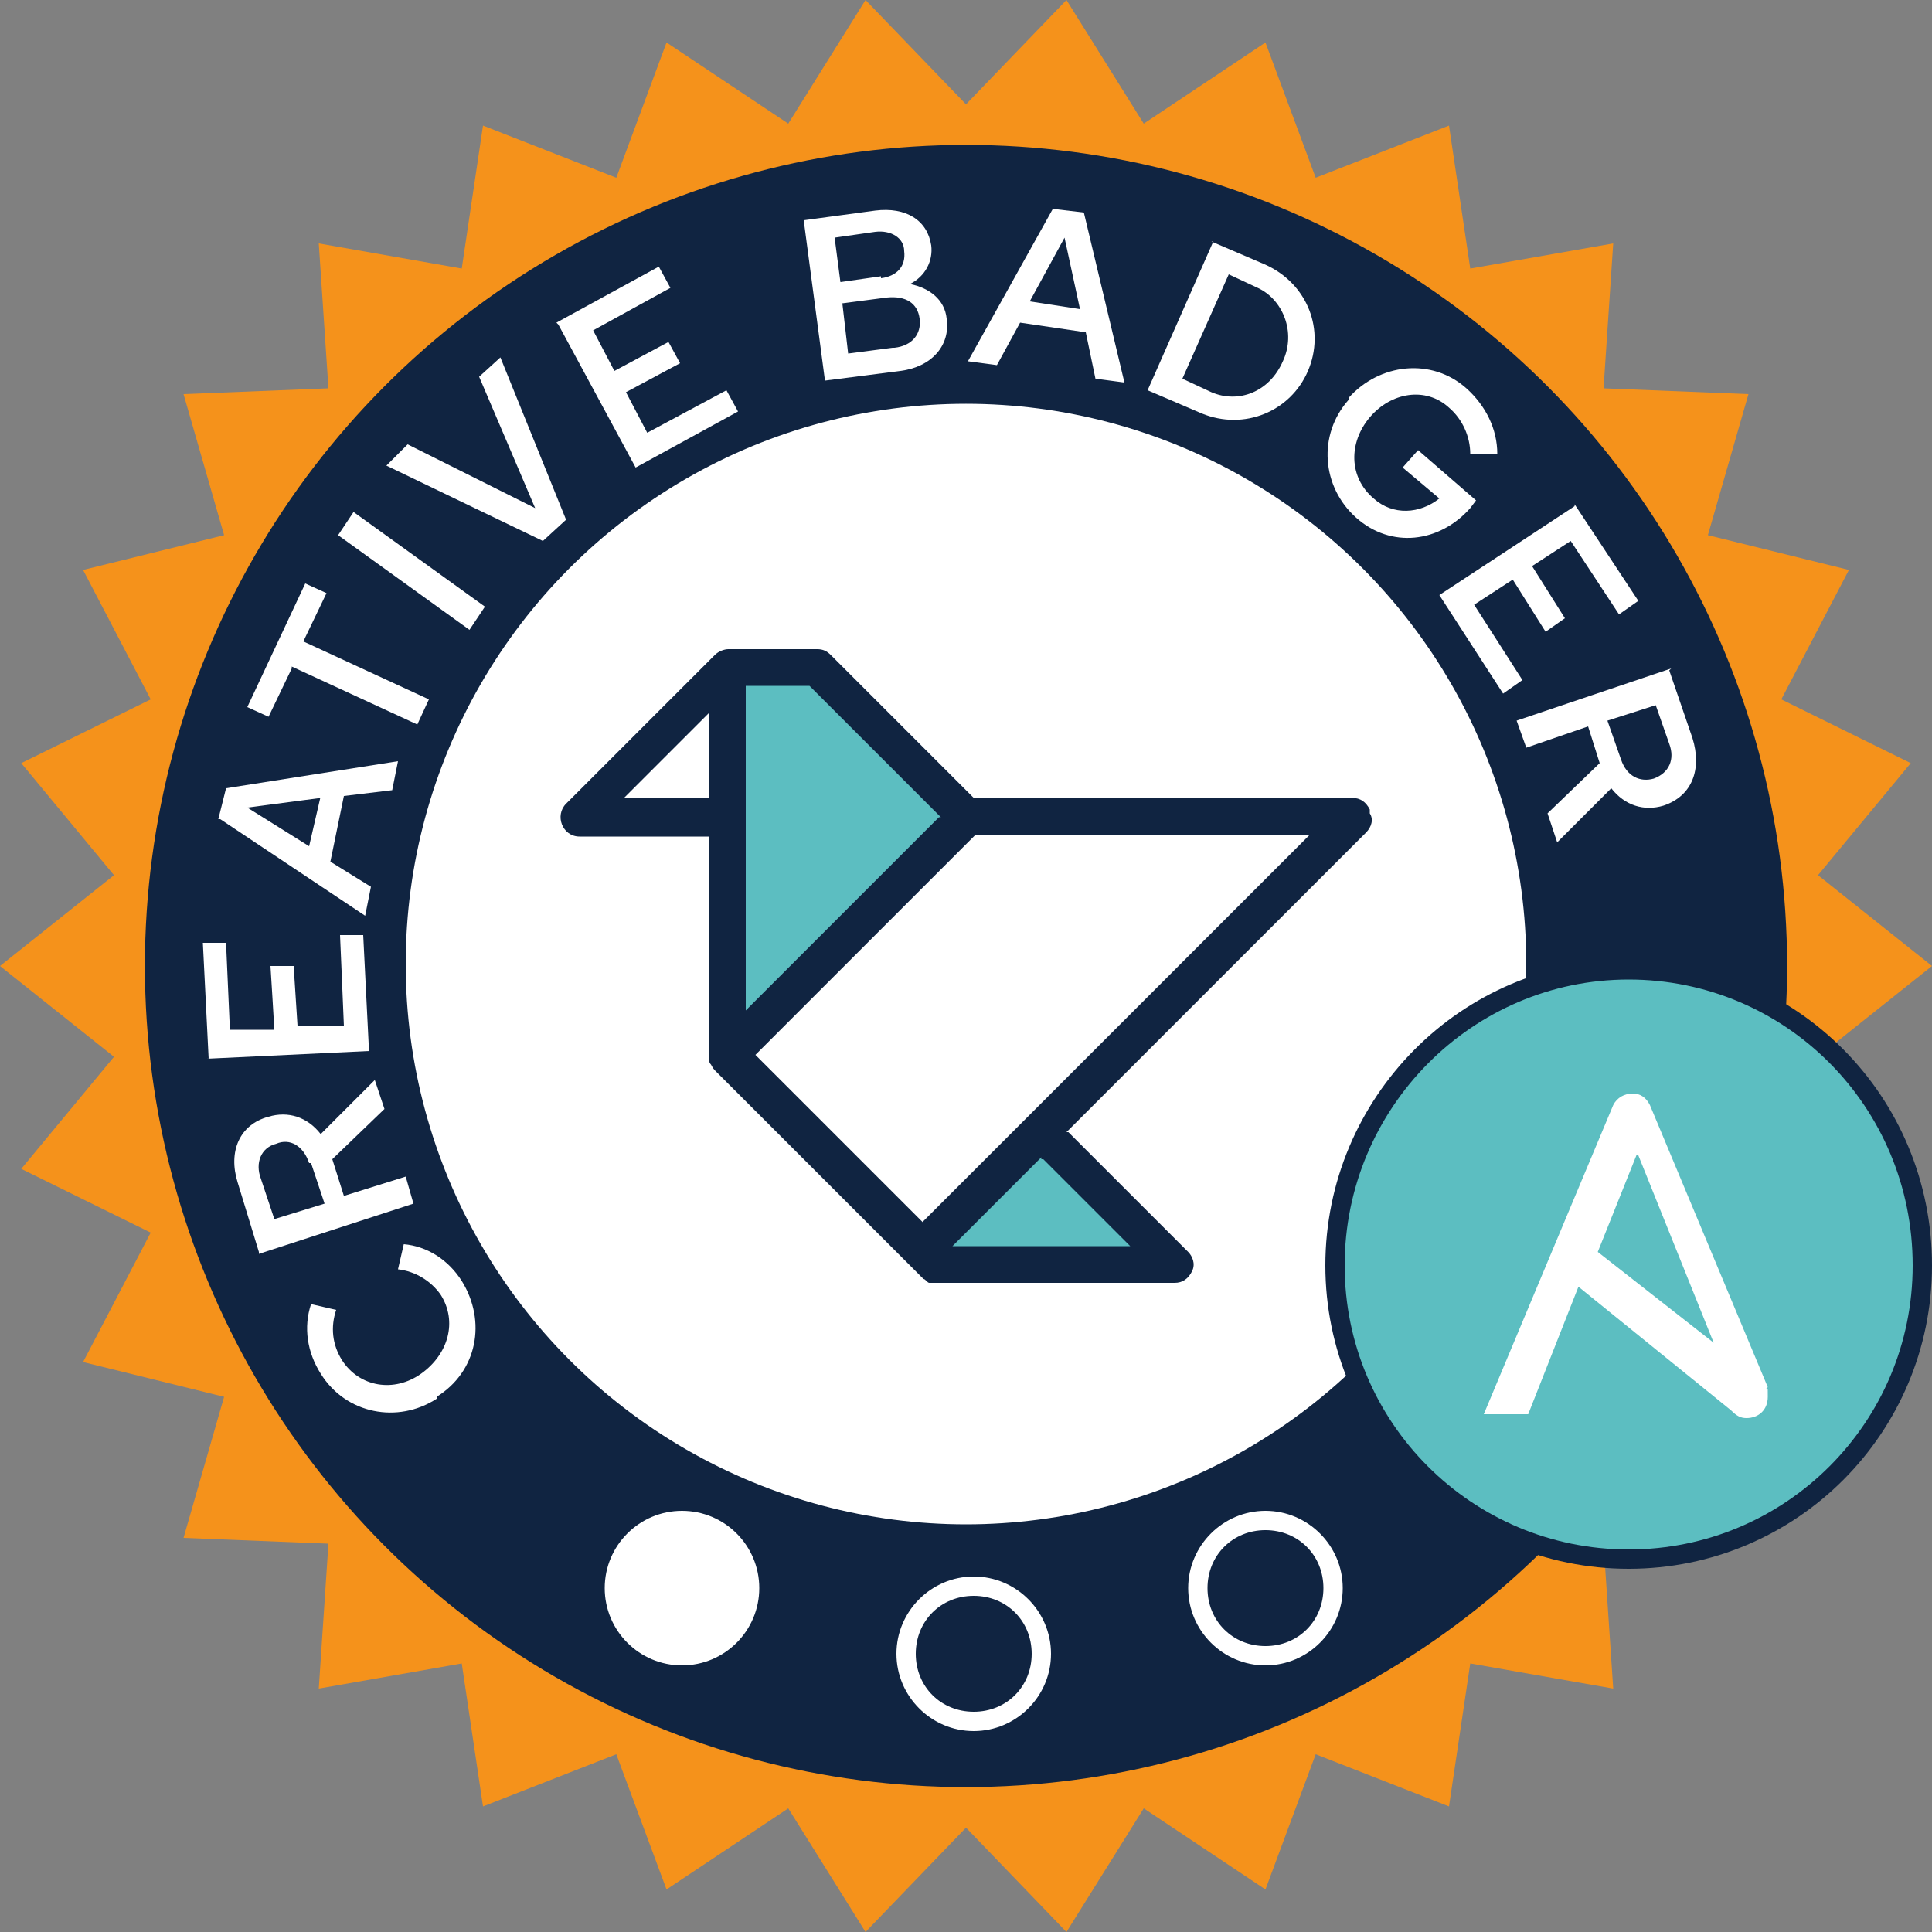 <?xml version="1.0" encoding="UTF-8"?>
<svg id="Layer_1" data-name="Layer 1" xmlns="http://www.w3.org/2000/svg" version="1.1" viewBox="0 0 100 100">
  <rect x="0" y="0" width="100" height="100" fill="#808080" stroke="none"/>
  <defs>
    <style>
      .cls-1 {
        fill: #102441;
      }

      .cls-1, .cls-2, .cls-3, .cls-4 {
        stroke-width: 0px;
      }

      .cls-2 {
        fill: #f5921b;
      }

      .cls-3, .cls-5 {
        fill: #5cbec1;
      }

      .cls-4 {
        fill: #fff;
      }

      .cls-5 {
        stroke: #102441;
        stroke-miterlimit: 10;
      }
    </style>
  </defs>
  <polygon class="cls-2" points="94.1 54.7 100 50 94.1 45.3 98.9 39.5 92.2 36.2 95.7 29.5 88.4 27.7 90.5 20.4 83 20.1 83.5 12.6 76.1 13.9 75 6.5 68.1 9.2 65.5 2.2 59.2 6.4 55.2 0 50 5.4 44.8 0 40.8 6.4 34.5 2.2 31.9 9.2 25 6.5 23.9 13.9 16.5 12.6 17 20.1 9.5 20.4 11.6 27.7 4.3 29.5 7.8 36.2 1.1 39.5 5.9 45.3 0 50 5.9 54.7 1.1 60.5 7.8 63.8 4.3 70.5 11.6 72.3 9.5 79.6 17 79.9 16.5 87.4 23.9 86.1 25 93.5 31.9 90.8 34.5 97.8 40.8 93.6 44.8 100 50 94.6 55.2 100 59.2 93.6 65.5 97.8 68.1 90.8 75 93.5 76.1 86.1 83.5 87.4 83 79.9 90.5 79.6 88.4 72.3 95.7 70.5 92.2 63.8 98.9 60.5 94.1 54.7"/>
  <circle class="cls-1" cx="50" cy="50" r="42.5"/>
  <g>
    <path class="cls-4" d="M22.6,72.4c-2,1.3-4.7.8-6-1.3-.7-1.1-.9-2.4-.5-3.6l1.3.3c-.3.9-.2,1.8.3,2.6.9,1.4,2.7,1.7,4.1.7s1.9-2.7,1-4.1c-.5-.7-1.3-1.2-2.2-1.3l.3-1.3c1.2.1,2.3.8,3,1.9,1.3,2.1.8,4.7-1.3,6Z"/>
    <path class="cls-4" d="M13.4,64.8l-1.1-3.6c-.5-1.6.1-3,1.6-3.4,1-.3,2,0,2.7.9l2.8-2.8.5,1.5-2.7,2.6.6,1.9,3.2-1,.4,1.4-8,2.6ZM16,60.2c-.3-.9-1-1.3-1.7-1-.8.2-1.1,1-.8,1.8l.7,2.1,2.6-.8-.7-2.1Z"/>
    <path class="cls-4" d="M10.8,54.8l-.3-6h1.2c0,0,.2,4.5.2,4.5h2.3c0-.1-.2-3.3-.2-3.3h1.2c0,0,.2,3.1.2,3.1h2.4c0-.1-.2-4.7-.2-4.7h1.2c0,0,.3,6,.3,6l-8.4.4Z"/>
    <path class="cls-4" d="M11.3,42.4l.4-1.6,8.9-1.4-.3,1.5-2.5.3-.7,3.4,2.1,1.3-.3,1.5-7.5-5ZM16.6,41.3l-3.8.5,3.2,2,.6-2.6Z"/>
    <path class="cls-4" d="M15.1,34.6l-1.2,2.5-1.1-.5,3-6.4,1.1.5-1.2,2.5,6.5,3-.6,1.3-6.5-3Z"/>
    <path class="cls-4" d="M17.5,27.7l.8-1.2,6.8,4.9-.8,1.2-6.8-4.9Z"/>
    <path class="cls-4" d="M20,24.1l1.1-1.1,6.6,3.3-2.9-6.8,1.1-1,3.4,8.4-1.2,1.1-8.1-3.9Z"/>
    <path class="cls-4" d="M28.8,16.7l5.3-2.9.6,1.1-4,2.2,1.1,2.1,2.8-1.5.6,1.1-2.8,1.5,1.1,2.1,4.1-2.2.6,1.1-5.3,2.9-4-7.4Z"/>
    <path class="cls-4" d="M41.6,11.4l3.7-.5c1.6-.2,2.7.5,2.9,1.8.1.8-.3,1.6-1.1,2,1,.2,1.8.8,1.9,1.8.2,1.4-.8,2.5-2.4,2.7l-3.9.5-1.1-8.3ZM45.6,14.4c.8-.1,1.3-.6,1.2-1.4,0-.7-.7-1.1-1.5-1l-2.1.3.3,2.3,2.1-.3ZM46.3,18c.9-.1,1.4-.7,1.3-1.5-.1-.8-.7-1.2-1.7-1.1l-2.3.3.3,2.6,2.3-.3Z"/>
    <path class="cls-4" d="M54.4,10.8l1.7.2,2.1,8.8-1.5-.2-.5-2.4-3.4-.5-1.2,2.2-1.5-.2,4.4-7.9ZM55.9,16l-.8-3.7-1.8,3.3,2.6.4Z"/>
    <path class="cls-4" d="M62.7,12.5l2.8,1.2c2.2,1,3.1,3.4,2.2,5.5s-3.3,3.1-5.5,2.2l-2.8-1.2,3.4-7.7ZM62.7,20.3c1.4.6,3,0,3.7-1.6.7-1.5,0-3.2-1.3-3.8l-1.5-.7-2.4,5.4,1.5.7Z"/>
    <path class="cls-4" d="M69.8,20.6c1.6-1.8,4.3-2.1,6.1-.5,1,.9,1.6,2.1,1.6,3.4h-1.4c0-.9-.4-1.8-1.1-2.4-1.2-1.1-3-.8-4.1.5-1.1,1.3-1.1,3.1.2,4.2,1,.9,2.4.8,3.4,0l-1.9-1.6.8-.9,3,2.6-.3.4c-1.6,1.8-4.1,2.1-5.9.5-1.8-1.6-2-4.3-.4-6.1Z"/>
    <path class="cls-4" d="M81.5,26.1l3.3,5-1,.7-2.5-3.8-2,1.3,1.7,2.7-1,.7-1.7-2.7-2,1.3,2.5,3.9-1,.7-3.3-5.1,7-4.6Z"/>
    <path class="cls-4" d="M86.4,34.7l1.2,3.5c.5,1.6,0,3-1.5,3.5-1,.3-2,0-2.7-.9l-2.8,2.8-.5-1.5,2.7-2.6-.6-1.9-3.2,1.1-.5-1.4,8-2.7ZM83.9,39.3c.3.9,1,1.2,1.7,1,.8-.3,1.1-1,.8-1.8l-.7-2-2.5.8.7,2Z"/>
  </g>
  <circle class="cls-4" cx="50" cy="49.9" r="29"/>
  <g>
    <path class="cls-5" d="M99.5,65.5c0,8.4-6.8,15.2-15.2,15.2s-15.2-6.8-15.2-15.2,6.8-15.3,15.2-15.3,15.2,6.8,15.2,15.3"/>
    <path class="cls-4" d="M84.8,59.8l3.9,9.7-6-4.7,2-5ZM91.5,71.8l-6.1-14.6c-.2-.4-.5-.6-.9-.6s-.8.2-1,.6l-6.7,16h2.3l2.6-6.6,7.9,6.4c.3.3.5.4.8.4.6,0,1.1-.4,1.1-1.1s0-.3-.1-.4"/>
  </g>
  <path class="cls-4" d="M65.5,79.2c1.7,0,3,1.3,3,3s-1.3,3-3,3-3-1.3-3-3,1.3-3,3-3M65.5,78.2c-2.2,0-4,1.8-4,4s1.8,4,4,4,4-1.8,4-4-1.8-4-4-4h0Z"/>
  <path class="cls-4" d="M50.4,82.6c1.7,0,3,1.3,3,3s-1.3,3-3,3-3-1.3-3-3,1.3-3,3-3M50.4,81.6c-2.2,0-4,1.8-4,4s1.8,4,4,4,4-1.8,4-4-1.8-4-4-4h0Z"/>
  <circle class="cls-4" cx="35.3" cy="82.2" r="4"/>
  <polygon class="cls-3" points="37.8 35 37.8 53.9 50 42.5 42.5 34.7 37.8 35"/>
  <polygon class="cls-3" points="53.9 58.7 48 64.7 49.2 65.5 60.2 65.3 53.9 58.7"/>
  <path class="cls-1" d="M70.9,41.9c-.2-.4-.5-.6-.9-.6h-19.6l-7.4-7.4c-.2-.2-.4-.3-.7-.3h-4.6c-.2,0-.5.1-.7.3l-7.7,7.7c-.6.6-.2,1.7.7,1.7h6.7v11.4c0,.2,0,.3.1.4,0,0,.1.2.2.3l10.8,10.8c.1,0,.2.2.3.2.1,0,.2,0,.4,0h12.3c.4,0,.7-.2.9-.6.2-.4,0-.8-.2-1l-6.2-6.2s0,0-.1,0l15.5-15.5c.3-.3.4-.7.2-1h0ZM48.6,42.3l-10,10v-16.8h3.3l6.8,6.8h0ZM32.3,41.3l4.4-4.4v4.4h-4.4ZM54,60l4.5,4.5h-9.2l4.6-4.6s0,0,0,.1ZM47.8,63.2s0,0,0,.1l-8.7-8.7,11.4-11.4h17.3l-19.9,19.9h0Z"/>
</svg>